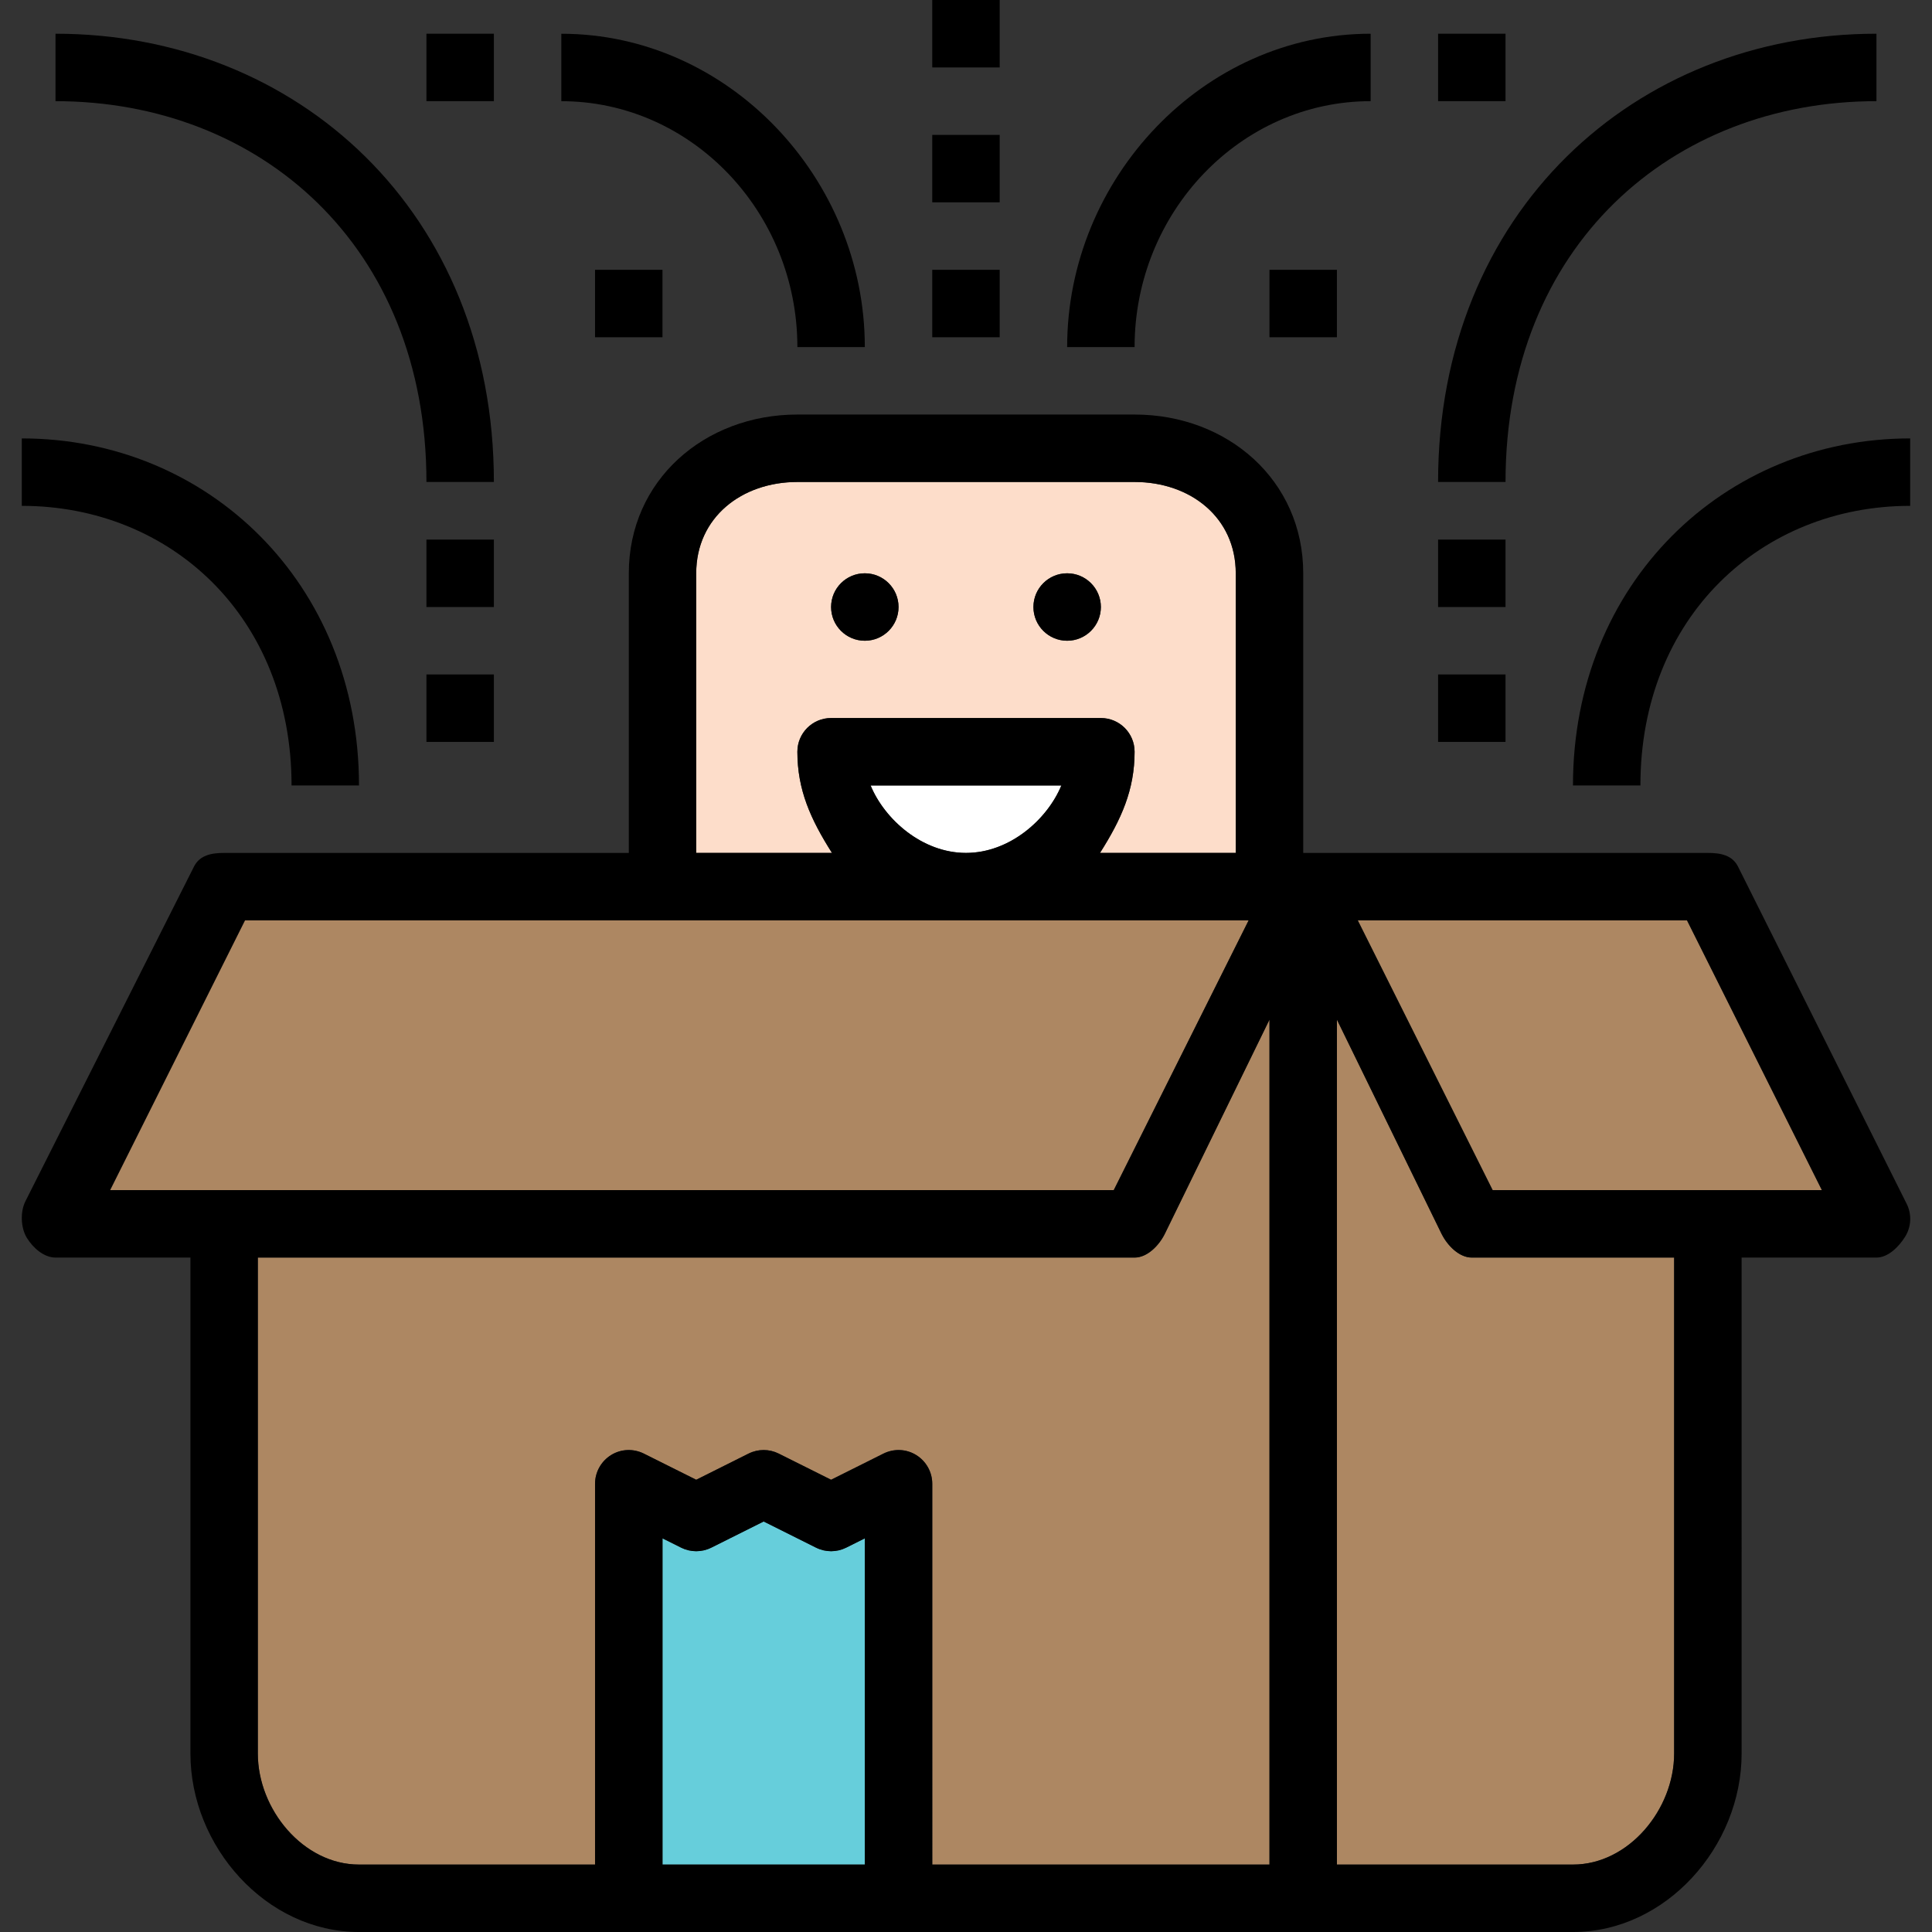 <?xml version="1.0" encoding="iso-8859-1"?>
<!-- Generator: Adobe Illustrator 19.0.0, SVG Export Plug-In . SVG Version: 6.00 Build 0)  -->
<svg version="1.1" id="Layer_1" xmlns="http://www.w3.org/2000/svg" xmlns:xlink="http://www.w3.org/1999/xlink" x="0px" y="0px"
	 viewBox="0 0 57.293 57.293" style="enable-background:new 0 0 57.293 57.293;" xml:space="preserve">
<rect x="0" y="0" width="57.293" height="57.293" fill="#333333" stroke="none"/>
<g>
	<path style="fill:#FFFFFF;" d="M28.646,25.293c1.304,0,2.416-1,2.829-2h-5.657C26.23,24.293,27.342,25.293,28.646,25.293z"/>
	<polygon style="fill:#ad8762;" points="37.028,27.293 19.646,27.293 8.646,27.293 7.264,27.293 3.264,35.293 33.028,35.293 	"/>
	<path style="fill:#ad8762;" d="M33.646,37.293h-26v14.708c0,1.654,1.346,3.292,3,3.292h7V44.001c0-0.347,0.18-0.668,0.474-0.851
		c0.295-0.184,0.663-0.198,0.973-0.044l1.553,0.776l1.552-0.776c0.281-0.141,0.612-0.141,0.895,0l1.553,0.776l1.553-0.776
		c0.31-0.154,0.678-0.14,0.973,0.044c0.294,0.183,0.474,0.504,0.474,0.851v11.292h10V30.237l-3.106,6.357
		C34.371,36.933,34.026,37.293,33.646,37.293z"/>
	<path style="fill:#66CEDB;" d="M24.199,45.895l-1.553-0.776l-1.552,0.776c-0.281,0.141-0.613,0.141-0.895,0l-0.553-0.276v9.674h6
		v-9.674l-0.553,0.276C24.813,46.036,24.482,46.036,24.199,45.895z"/>
	<path style="fill:#ad8762;" d="M42.751,36.594l-3.105-6.357v25.056h7c1.654,0,3-1.638,3-3.292V37.293h-6
		C43.267,37.293,42.922,36.933,42.751,36.594z"/>
	<path style="fill:#fdddca;" d="M23.646,22.293c0-0.553,0.448-1,1-1h8c0.552,0,1,0.447,1,1c0,1.13-0.391,2-1.026,3h4.026v-8.292
		c0-1.655-1.346-2.708-3-2.708h-10c-1.654,0-3,1.053-3,2.708v8.292h4.026C24.038,24.293,23.646,23.423,23.646,22.293z
		 M31.646,17.001c0.552,0,1,0.448,1,1s-0.448,1-1,1s-1-0.448-1-1C30.646,17.448,31.094,17.001,31.646,17.001z M25.646,17.001
		c0.552,0,1,0.448,1,1s-0.448,1-1,1s-1-0.448-1-1C24.646,17.448,25.094,17.001,25.646,17.001z"/>
	<polygon style="fill:#ad8762;" points="48.646,27.293 40.264,27.293 44.264,35.293 54.028,35.293 50.028,27.293 	"/>
	<g>
		<path d="M51.541,25.699c-0.169-0.338-0.515-0.406-0.894-0.406h-2h-10v-8.292c0-2.757-2.243-4.708-5-4.708h-10
			c-2.757,0-5,1.951-5,4.708v8.292h-10h-2c-0.379,0-0.725,0.068-0.895,0.406l-5,9.927c-0.155,0.31-0.138,0.787,0.044,1.082
			c0.182,0.296,0.504,0.585,0.851,0.585h4v14.708c0,2.756,2.243,5.292,5,5.292h8h8h12h8c2.757,0,5-2.536,5-5.292V37.293h4
			c0.347,0,0.668-0.326,0.851-0.621c0.182-0.295,0.199-0.663,0.044-0.973L51.541,25.699z M20.646,17.001
			c0-1.655,1.346-2.708,3-2.708h10c1.654,0,3,1.053,3,2.708v8.292H32.62c0.635-1,1.026-1.87,1.026-3c0-0.553-0.448-1-1-1h-8
			c-0.552,0-1,0.447-1,1c0,1.13,0.391,2,1.026,3h-4.026V17.001z M25.817,23.293h5.657c-0.413,1-1.525,2-2.829,2
			C27.342,25.293,26.23,24.293,25.817,23.293z M7.264,27.293h1.382h11h17.382l-4,8H3.264L7.264,27.293z M7.646,52.001V37.293h26
			c0.379,0,0.725-0.36,0.894-0.699l3.106-6.357v25.056h-10V44.001c0-0.347-0.18-0.668-0.474-0.851
			c-0.295-0.184-0.664-0.198-0.973-0.044l-1.553,0.776l-1.553-0.776c-0.282-0.141-0.613-0.141-0.895,0l-1.552,0.776l-1.553-0.776
			c-0.31-0.154-0.678-0.14-0.973,0.044c-0.294,0.183-0.474,0.504-0.474,0.851v11.292h-7C8.992,55.293,7.646,53.655,7.646,52.001z
			 M19.646,55.293v-9.674l0.553,0.276c0.281,0.141,0.613,0.141,0.895,0l1.552-0.776l1.553,0.776c0.282,0.141,0.613,0.141,0.895,0
			l0.552-0.276v9.674H19.646z M49.646,52.001c0,1.654-1.346,3.292-3,3.292h-7V30.237l3.105,6.357
			c0.17,0.339,0.516,0.699,0.895,0.699h6V52.001z M44.264,35.293l-4-8h8.382h1.382l4,8H44.264z"/>
		<circle cx="25.646" cy="18.001" r="1"/>
		<circle cx="31.646" cy="18.001" r="1"/>
		<path d="M8.646,23.293h2c0-6-4.486-10.292-10-10.292v2C5.057,15.001,8.646,18.293,8.646,23.293z"/>
		<path d="M12.646,14.293h2c0-8-5.832-13.293-13-13.293v2C7.711,3,12.646,7.293,12.646,14.293z"/>
		<path d="M23.646,10.293h2c0-5-4.038-9.292-9-9.292v2C20.507,3,23.646,6.293,23.646,10.293z"/>
		<path d="M46.646,23.293h2c0-5,3.589-8.292,8-8.292v-2C51.132,13.001,46.646,17.293,46.646,23.293z"/>
		<path d="M55.646,3V1c-7.169,0-13,5.293-13,13.293h2C44.646,7.293,49.582,3,55.646,3z"/>
		<path d="M40.646,3V1c-4.962,0-9,4.293-9,9.293h2C33.646,6.293,36.786,3,40.646,3z"/>
		<rect x="12.646" y="16.001" width="2" height="2"/>
		<rect x="12.646" y="20.001" width="2" height="2"/>
		<rect x="42.646" y="16.001" width="2" height="2"/>
		<rect x="42.646" y="20.001" width="2" height="2"/>
		<rect x="12.646" y="1" width="2" height="2"/>
		<rect x="42.646" y="1" width="2" height="2"/>
		<rect x="27.646" y="8.001" width="2" height="2"/>
		<rect x="27.646" y="4" width="2" height="2"/>
		<rect x="27.646" width="2" height="2"/>
		<rect x="17.646" y="8.001" width="2" height="2"/>
		<rect x="37.646" y="8.001" width="2" height="2"/>
	</g>
</g>
<g>
</g>
<g>
</g>
<g>
</g>
<g>
</g>
<g>
</g>
<g>
</g>
<g>
</g>
<g>
</g>
<g>
</g>
<g>
</g>
<g>
</g>
<g>
</g>
<g>
</g>
<g>
</g>
<g>
</g>
</svg>

